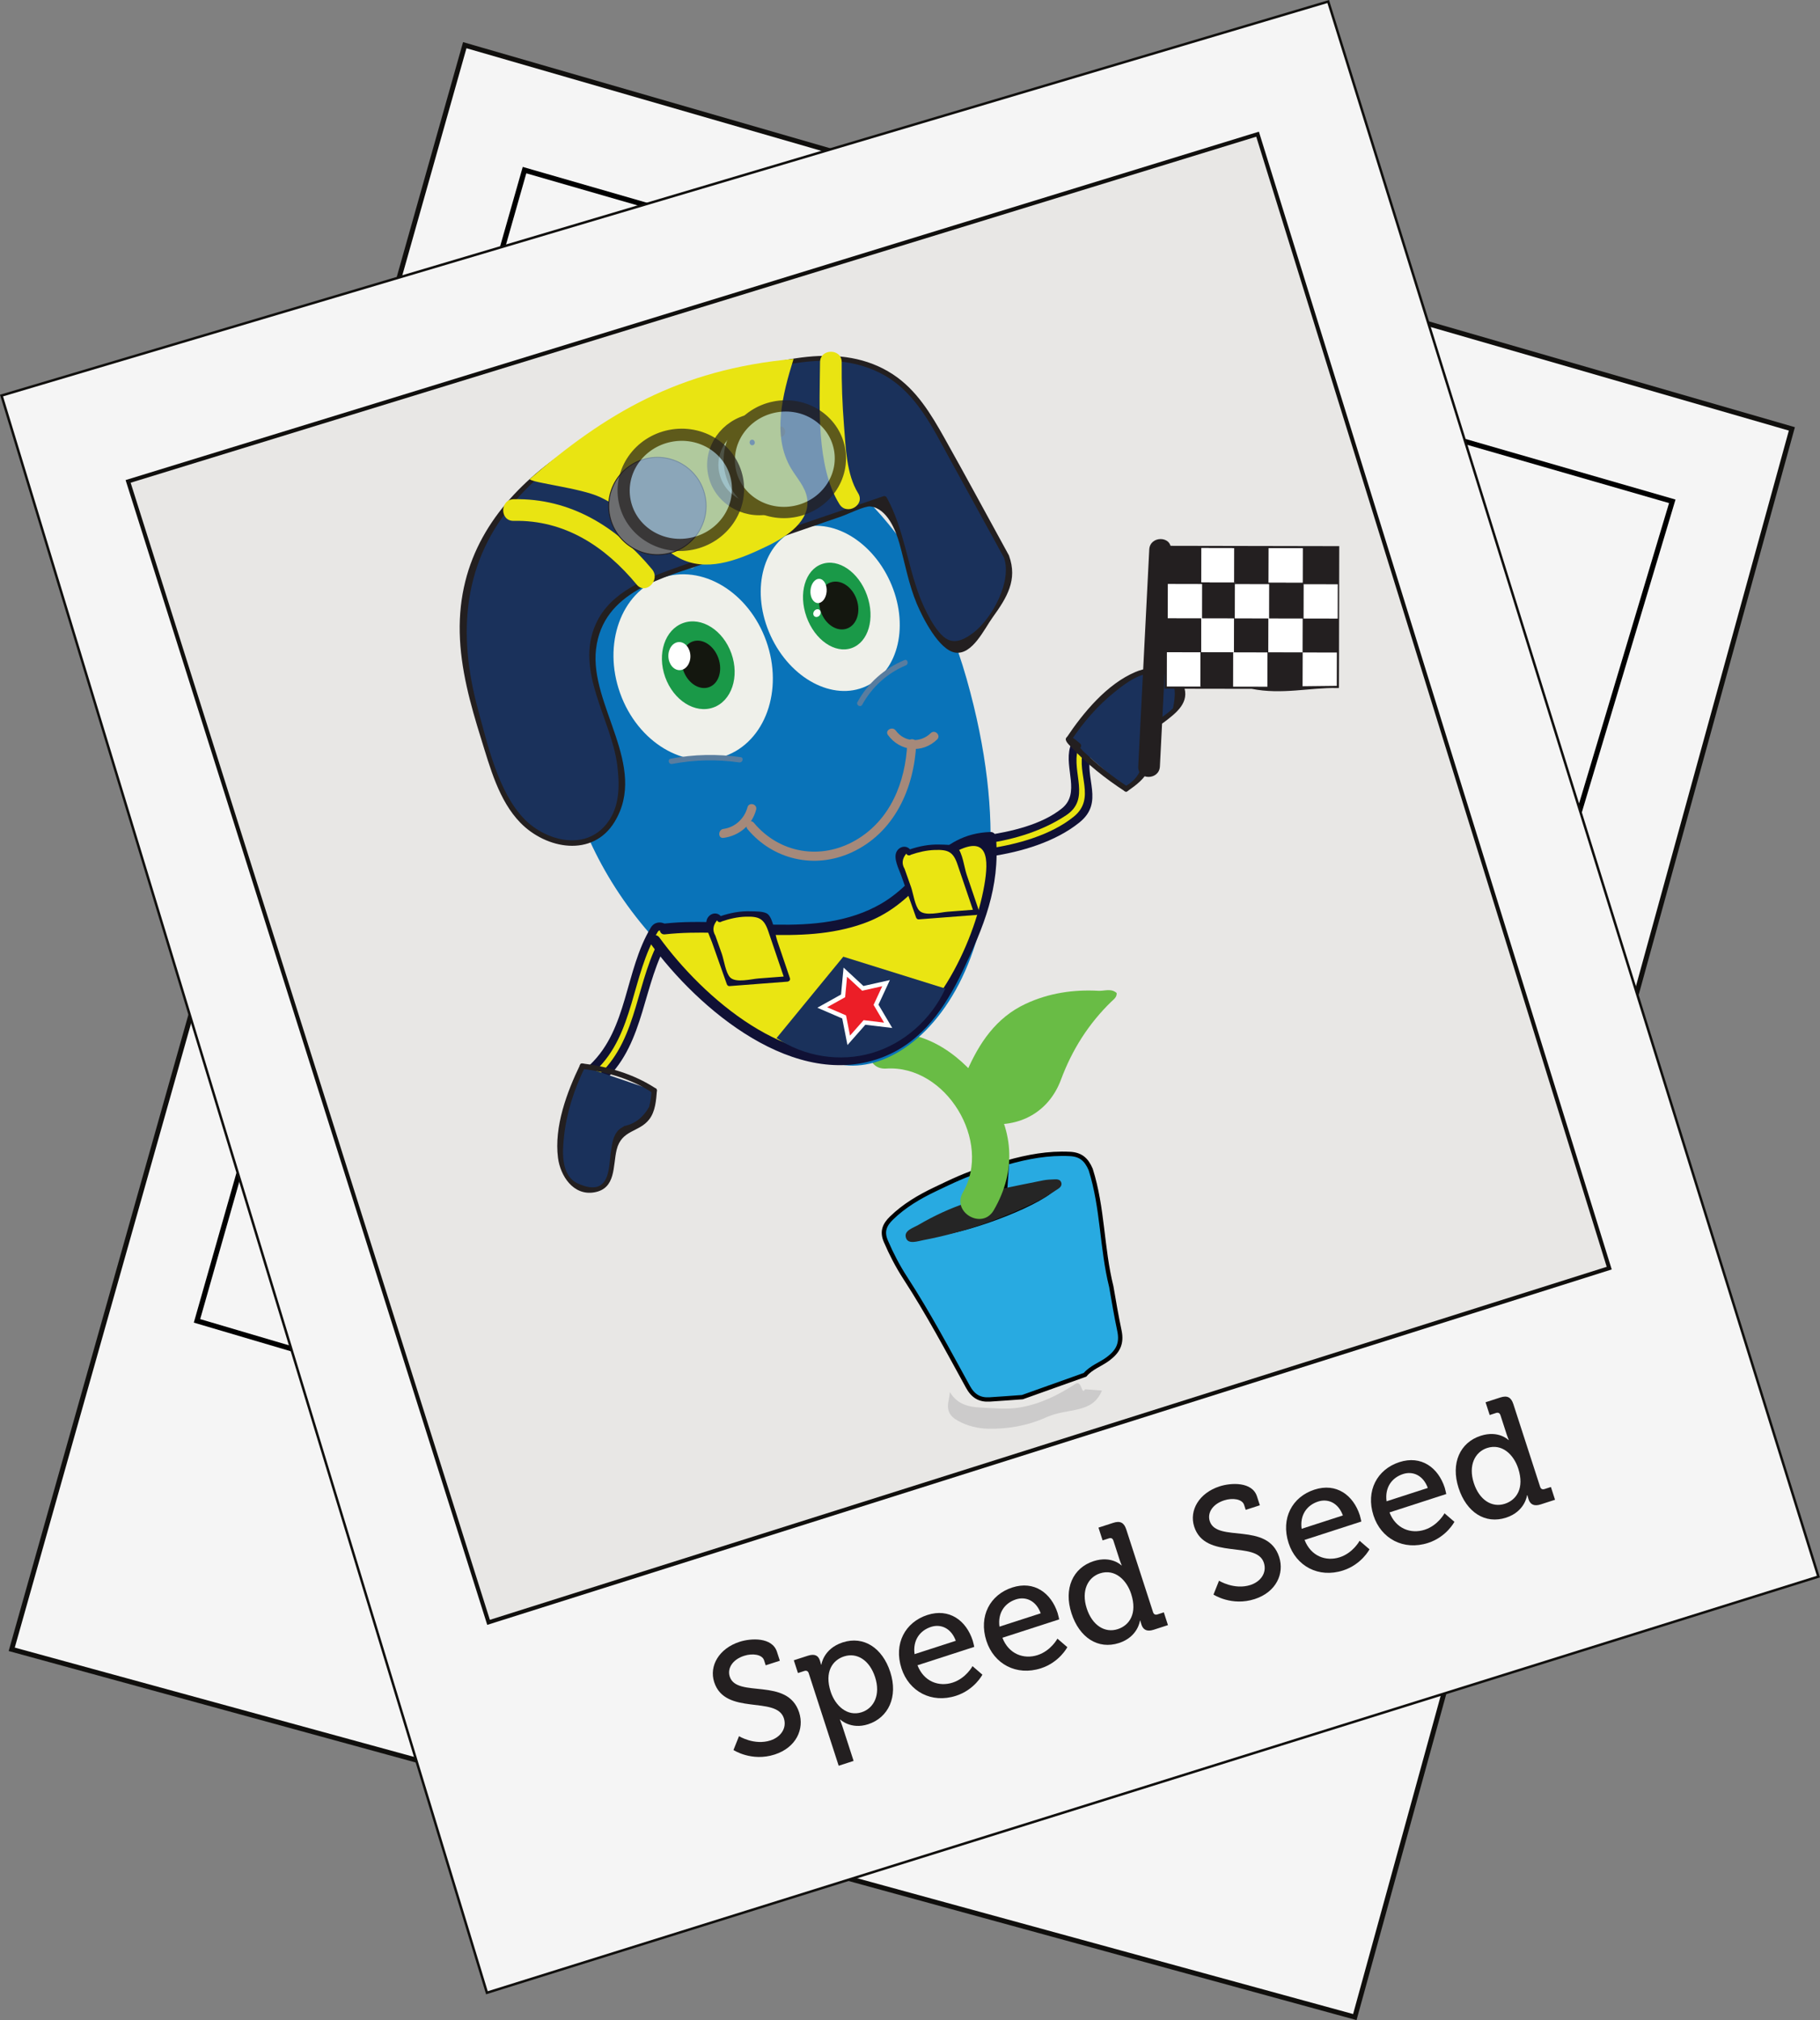 <?xml version="1.0" encoding="UTF-8" standalone="no"?>
<svg
   xmlns:dc="http://purl.org/dc/elements/1.1/"
   xmlns:cc="http://creativecommons.org/ns#"
   xmlns:rdf="http://www.w3.org/1999/02/22-rdf-syntax-ns#"
   xmlns:svg="http://www.w3.org/2000/svg"
   xmlns="http://www.w3.org/2000/svg"
   viewBox="0 0 281.25 312.205"
   height="312.205"
   width="281.25"
   xml:space="preserve"
   version="1.1"
   id="svg2"><rect x="0" y="0" width="281.25" height="312.205" fill="#808080" stroke="none"/><defs
     id="defs6"><clipPath
       id="clipPath20"
       clipPathUnits="userSpaceOnUse"><path
         id="path22"
         d="m 0,0 225,0 0,249.764 -225,0 L 0,0 Z" /></clipPath><clipPath
       id="clipPath40"
       clipPathUnits="userSpaceOnUse"><path
         id="path42"
         d="m 0,0 225,0 0,249.764 -225,0 L 0,0 Z" /></clipPath><clipPath
       id="clipPath64"
       clipPathUnits="userSpaceOnUse"><path
         id="path66"
         d="m 0,249.764 225,0 L 225,0 0,0 0,249.764 Z" /></clipPath><clipPath
       id="clipPath224"
       clipPathUnits="userSpaceOnUse"><path
         id="path226"
         d="m 87.421,200.276 17.172,0 0,-14.577 -17.172,0 0,14.577 z" /></clipPath><clipPath
       id="clipPath260"
       clipPathUnits="userSpaceOnUse"><path
         id="path262"
         d="m 76.346,196.764 15.646,0 0,-15.126 -15.646,0 0,15.126 z" /></clipPath></defs><g
     transform="matrix(1.25,0,0,-1.25,0,312.205)"
     id="g10"><g
       transform="translate(1.449,45.846)"
       id="g12"><path
         id="path14"
         style="fill:#f5f5f5;fill-opacity:1;fill-rule:nonzero;stroke:none"
         d="M 0,0 166.043,-45.469 220.074,150.89 56.008,198.332 0,0 Z" /></g><g
       id="g16"><g
         clip-path="url(#clipPath20)"
         id="g18"><g
           transform="translate(57.457,244.178)"
           id="g24"><path
             id="path26"
             style="fill:none;stroke:#100f0d;stroke-width:0.61;stroke-linecap:butt;stroke-linejoin:miter;stroke-miterlimit:10;stroke-dasharray:none;stroke-opacity:1"
             d="M 0,0 164.066,-47.441 110.035,-243.801 -56.008,-198.332 0,0 Z" /></g></g></g><g
       transform="translate(64.844,228.732)"
       id="g28"><path
         id="path30"
         style="fill:#f5f5f5;fill-opacity:1;fill-rule:nonzero;stroke:none"
         d="M 0,0 -40.489,-142.278 99.195,-183.539 141.894,-40.949 0,0 Z" /></g><g
       transform="translate(64.844,228.732)"
       id="g32"><path
         id="path34"
         style="fill:none;stroke:#000000;stroke-width:0.639;stroke-linecap:butt;stroke-linejoin:miter;stroke-miterlimit:4;stroke-dasharray:none;stroke-opacity:1"
         d="M 0,0 -40.489,-142.278 99.195,-183.539 141.894,-40.949 0,0 Z" /></g><g
       id="g36"><g
         clip-path="url(#clipPath40)"
         id="g38"><g
           transform="translate(0.379,200.755)"
           id="g44"><path
             id="path46"
             style="fill:none;stroke:#100f0d;stroke-width:0.61;stroke-linecap:butt;stroke-linejoin:miter;stroke-miterlimit:10;stroke-dasharray:none;stroke-opacity:1"
             d="M 0,0 163.723,48.629 224.234,-145.82 59.918,-197.183 0,0 Z" /></g></g></g><g
       transform="translate(0.379,200.756)"
       id="g48"><path
         id="path50"
         style="fill:#f5f5f5;fill-opacity:1;fill-rule:nonzero;stroke:none"
         d="M 0,0 59.918,-197.184 224.234,-145.821 163.723,48.629 0,0 Z" /></g><g
       transform="translate(15.84,190.244)"
       id="g52"><path
         id="path54"
         style="fill:#e8e7e5;fill-opacity:1;fill-rule:nonzero;stroke:none"
         d="M 0,0 139.629,42.929 183.102,-97.27 44.558,-141.066 0,0 Z" /></g><g
       transform="translate(15.84,190.244)"
       id="g56"><path
         id="path58"
         style="fill:none;stroke:#100f0d;stroke-width:0.497;stroke-linecap:butt;stroke-linejoin:miter;stroke-miterlimit:10;stroke-dasharray:none;stroke-opacity:1"
         d="M 0,0 139.629,42.929 183.102,-97.27 44.558,-141.066 0,0 Z" /></g><g
       id="g60"><g
         clip-path="url(#clipPath64)"
         id="g62"><g
           transform="translate(117.438,77.651)"
           id="g68"><path
             id="path70"
             style="fill:#cccbcb;fill-opacity:1;fill-rule:nonzero;stroke:none"
             d="m 0,0 c 0.865,-1.472 2.223,-1.837 3.721,-1.909 1.646,-0.081 3.303,-0.269 4.927,0.006 2.502,0.424 4.733,1.518 6.85,2.907 0.84,0.55 0.739,-1.47 1.204,-0.658 0.249,0.435 -1.146,-1.965 0,0 C 16.707,0.354 18.789,0.198 18.786,0.19 17.607,-2.747 14.599,-1.903 11.894,-3.126 9.629,-4.148 7.231,-4.577 4.746,-4.531 3.449,-4.507 2.179,-4.203 0.999,-3.557 -0.118,-2.945 -0.435,-2.184 -0.142,-0.912 -0.073,-0.614 -0.046,-0.305 0,0" /></g><g
           transform="translate(138.391,85.227)"
           id="g72"><path
             id="path74"
             style="fill:#28aae1;fill-opacity:1;fill-rule:nonzero;stroke:none"
             d="m 0,0 c -0.38,1.811 -0.696,3.634 -1.006,5.459 -1.201,4.833 -1.032,9.68 -2.545,14.478 -0.538,1.277 -1.272,1.862 -2.574,1.927 -2.662,0.135 -5.237,-0.343 -7.781,-1.066 -0.081,-1.216 -0.163,-2.432 -0.245,-3.648 1.011,-1.214 2.152,-0.259 3.225,-0.16 0.717,0.068 1.405,0.512 2.303,0.211 -3.081,-2.334 -12.45,-5.57 -14.892,-5.143 2.118,1.614 4.762,2.049 6.791,3.611 0.205,1.441 0.367,2.883 -0.017,4.321 -2.131,-0.59 -4.109,-1.569 -6.087,-2.513 -1.935,-0.925 -3.793,-2.019 -5.351,-3.539 -0.831,-0.81 -1.226,-1.64 -0.698,-2.866 0.688,-1.593 1.449,-3.073 2.413,-4.558 2.811,-4.33 5.245,-8.908 7.734,-13.439 0.636,-1.161 1.455,-1.64 2.691,-1.564 1.349,0.082 2.694,0.188 4.042,0.285 l 7.745,2.764 c 0.768,0.911 1.915,1.277 2.841,1.967 C -0.212,-2.579 0.338,-1.608 0,0" /></g><g
           transform="translate(138.391,85.227)"
           id="g76"><path
             id="path78"
             style="fill:none;stroke:#000000;stroke-width:0.536;stroke-linecap:butt;stroke-linejoin:miter;stroke-miterlimit:10;stroke-dasharray:none;stroke-opacity:1"
             d="m 0,0 c -0.38,1.811 -0.696,3.634 -1.006,5.459 -1.201,4.833 -1.032,9.68 -2.545,14.478 -0.538,1.277 -1.272,1.862 -2.574,1.927 -2.662,0.135 -5.237,-0.343 -7.781,-1.066 -0.081,-1.216 -0.163,-2.432 -0.245,-3.648 1.011,-1.214 2.152,-0.259 3.225,-0.16 0.717,0.068 1.405,0.512 2.303,0.211 -3.081,-2.334 -12.45,-5.57 -14.892,-5.143 2.118,1.614 4.762,2.049 6.791,3.611 0.205,1.441 0.367,2.883 -0.017,4.321 -2.131,-0.59 -4.109,-1.569 -6.087,-2.513 -1.935,-0.925 -3.793,-2.019 -5.351,-3.539 -0.831,-0.81 -1.226,-1.64 -0.698,-2.866 0.688,-1.593 1.449,-3.073 2.413,-4.558 2.811,-4.33 5.245,-8.908 7.734,-13.439 0.636,-1.161 1.455,-1.64 2.691,-1.564 1.349,0.082 2.694,0.188 4.042,0.285 l 7.745,2.764 c 0.768,0.911 1.915,1.277 2.841,1.967 C -0.212,-2.579 0.338,-1.608 0,0 Z" /></g><g
           transform="translate(123.517,102.714)"
           id="g80"><path
             id="path82"
             style="fill:#252525;fill-opacity:1;fill-rule:nonzero;stroke:none"
             d="M 0,0 C 1.815,0.373 3.629,0.758 5.448,1.112 5.924,1.205 6.418,1.221 6.905,1.239 7.196,1.249 7.521,1.216 7.66,0.904 7.838,0.504 7.552,0.228 7.275,0.048 6.457,-0.483 5.641,-1.031 4.77,-1.462 0.276,-3.681 -4.416,-5.336 -9.345,-6.273 c -0.729,-0.139 -1.859,-0.551 -2.153,0.227 -0.355,0.942 0.848,1.259 1.516,1.649 1.902,1.11 3.893,2.046 5.991,2.738 0.459,0.151 0.914,0.376 1.419,0.178 0.015,-0.44 -0.408,-1.203 0.276,-1.211 0.834,-0.01 1.769,0.319 2.139,1.243 C 0.017,-1.015 -0.045,-0.486 0,0" /></g><g
           transform="translate(138.048,126.99)"
           id="g84"><path
             id="path86"
             style="fill:#69bc45;fill-opacity:1;fill-rule:nonzero;stroke:none"
             d="m 0,0 c 0.044,-0.522 -0.36,-0.778 -0.666,-1.075 -2.813,-2.734 -4.846,-5.948 -6.215,-9.631 -1.487,-4 -5.117,-6.028 -9.451,-5.427 -0.453,0.063 -0.874,0.053 -1.271,-0.19 l -0.187,0.375 c -0.184,0.503 -0.274,1.07 -0.567,1.498 -1.06,1.556 -0.842,3.199 -0.178,4.726 1.536,3.535 3.61,6.666 7.277,8.382 2.862,1.339 5.906,1.786 9.018,1.615 C -1.517,0.234 -0.673,0.61 0,0" /></g><g
           transform="translate(109.556,117.647)"
           id="g88"><path
             id="path90"
             style="fill:#69bc45;fill-opacity:1;fill-rule:nonzero;stroke:none"
             d="m 0,0 c 7.436,0.477 13.119,-9.068 9.486,-15.304 -1.43,-2.455 2.376,-4.675 3.804,-2.223 2.909,4.993 2.455,10.135 -0.844,14.822 C 9.552,1.406 5.241,4.741 0,4.405 -2.815,4.226 -2.835,-0.182 0,0" /></g><g
           transform="translate(72.413,188.796)"
           id="g92"><path
             id="path94"
             style="fill:#0973b9;fill-opacity:1;fill-rule:nonzero;stroke:none"
             d="m 0,0 c 0,0 -19.825,-47.333 29.647,-70.074 9.601,-4.412 27.471,11.719 17.441,47.104 C 41.969,-4.91 30.906,4.757 20.231,8.325 3.923,13.774 0,0 0,0" /></g><g
           transform="translate(94.725,170.511)"
           id="g96"><path
             id="path98"
             style="fill:#eff0ea;fill-opacity:1;fill-rule:nonzero;stroke:none"
             d="m 0,0 c 2.169,-6.079 -0.116,-12.451 -5.104,-14.231 -4.988,-1.78 -10.791,1.705 -12.96,7.785 -2.17,6.079 0.115,12.45 5.104,14.231 C -7.972,9.565 -2.17,6.08 0,0" /></g><g
           transform="translate(110.011,177.925)"
           id="g100"><path
             id="path102"
             style="fill:#eff0ea;fill-opacity:1;fill-rule:nonzero;stroke:none"
             d="m 0,0 c 2.44,-5.32 1.119,-11.147 -2.952,-13.014 -4.071,-1.867 -9.349,0.932 -11.79,6.252 -2.44,5.321 -1.118,11.147 2.952,13.014 C -7.719,8.12 -2.44,5.32 0,0" /></g><g
           transform="translate(90.418,168.974)"
           id="g104"><path
             id="path106"
             style="fill:#1a9948;fill-opacity:1;fill-rule:nonzero;stroke:none"
             d="m 0,0 c 1.029,-2.884 0.031,-5.875 -2.229,-6.682 -2.26,-0.807 -4.927,0.877 -5.956,3.761 -1.029,2.884 -0.031,5.876 2.229,6.682 C -3.695,4.568 -1.029,2.884 0,0" /></g><g
           transform="translate(107.185,176.166)"
           id="g108"><path
             id="path110"
             style="fill:#1a9948;fill-opacity:1;fill-rule:nonzero;stroke:none"
             d="m 0,0 c 1.023,-2.866 0.178,-5.787 -1.888,-6.524 -2.065,-0.737 -4.569,0.988 -5.591,3.855 -1.023,2.866 -0.178,5.787 1.887,6.524 C -3.526,4.592 -1.023,2.866 0,0" /></g><g
           transform="translate(84.479,166.855)"
           id="g112"><path
             id="path114"
             style="fill:#14170f;fill-opacity:1;fill-rule:nonzero;stroke:none"
             d="M 0,0 C -0.557,1.561 -0.04,3.173 1.156,3.599 2.352,4.026 3.773,3.106 4.33,1.545 4.887,-0.016 4.37,-1.627 3.174,-2.054 1.978,-2.481 0.557,-1.562 0,0" /></g><g
           transform="translate(101.484,174.112)"
           id="g116"><path
             id="path118"
             style="fill:#14170f;fill-opacity:1;fill-rule:nonzero;stroke:none"
             d="M 0,0 C -0.562,1.575 -0.031,3.204 1.186,3.638 2.403,4.072 3.846,3.148 4.408,1.573 4.969,-0.002 4.438,-1.63 3.221,-2.065 2.004,-2.5 0.562,-1.575 0,0" /></g><g
           transform="translate(82.629,168.599)"
           id="g120"><path
             id="path122"
             style="fill:#ffffff;fill-opacity:1;fill-rule:nonzero;stroke:none"
             d="M 0,0 C -0.031,0.959 0.552,1.756 1.304,1.781 2.056,1.805 2.69,1.048 2.722,0.089 2.753,-0.87 2.169,-1.667 1.418,-1.691 0.667,-1.716 0.032,-0.958 0,0" /></g><g
           transform="translate(102.194,176.619)"
           id="g124"><path
             id="path126"
             style="fill:#ffffff;fill-opacity:1;fill-rule:nonzero;stroke:none"
             d="m 0,0 c -0.065,-0.827 -0.566,-1.461 -1.118,-1.418 -0.551,0.044 -0.945,0.75 -0.88,1.576 0.065,0.827 0.566,1.462 1.118,1.418 C -0.329,1.532 0.065,0.827 0,0" /></g><g
           transform="translate(101.343,173.699)"
           id="g128"><path
             id="path130"
             style="fill:#ffffff;fill-opacity:1;fill-rule:nonzero;stroke:none"
             d="M 0,0 C -0.17,-0.223 -0.461,-0.286 -0.649,-0.142 -0.838,0.002 -0.853,0.3 -0.683,0.522 -0.512,0.745 -0.222,0.808 -0.033,0.664 0.155,0.52 0.17,0.222 0,0" /></g><g
           transform="translate(76.483,179.489)"
           id="g132"><path
             id="path134"
             style="fill:#0973b9;fill-opacity:1;fill-rule:nonzero;stroke:none"
             d="M 0,0 C 0.723,1.303 1.013,2.91 1.99,4.049 3.846,6.216 6.021,4.288 7.331,2.62 7.599,2.278 8.073,2.759 7.808,3.097 6.652,4.57 4.952,6.387 2.864,5.57 0.762,4.749 0.38,2.077 -0.583,0.341 -0.794,-0.039 -0.211,-0.38 0,0" /></g><g
           transform="translate(74.999,178.426)"
           id="g136"><path
             id="path138"
             style="fill:#4c3215;fill-opacity:1;fill-rule:nonzero;stroke:none"
             d="M 0,0 C 0.379,1.255 0.539,2.561 0.919,3.816 1.3,5.071 1.946,6.319 3.044,7.072 4.421,8.017 6.277,8 7.816,7.438 9.355,6.875 10.649,5.838 11.913,4.818 9.813,5.515 7.437,5.176 5.375,4.272 3.314,3.369 1.525,1.942 -0.134,0.426" /></g><g
           transform="translate(77.918,176.606)"
           id="g140"><path
             id="path142"
             style="fill:#4a85a4;fill-opacity:1;fill-rule:nonzero;stroke:none"
             d="M 0,0 C 1.417,2.911 4.527,4.069 7.527,2.833 7.928,2.668 8.103,3.321 7.707,3.484 4.462,4.821 0.953,3.496 -0.583,0.341 -0.772,-0.048 -0.19,-0.391 0,0" /></g><g
           transform="translate(94.631,182.302)"
           id="g144"><path
             id="path146"
             style="fill:#4a85a4;fill-opacity:1;fill-rule:nonzero;stroke:none"
             d="M 0,0 C 1.932,2.488 4.679,4.697 8.012,3.535 8.423,3.392 8.599,4.043 8.191,4.186 4.658,5.418 1.606,3.16 -0.477,0.477 -0.74,0.138 -0.266,-0.343 0,0" /></g><g
           transform="translate(83.089,155.31)"
           id="g148"><path
             id="path150"
             style="fill:#597d9f;fill-opacity:1;fill-rule:nonzero;stroke:none"
             d="M 0,0 C 2.762,0.521 5.518,0.586 8.299,0.188 8.724,0.127 8.907,0.777 8.479,0.839 5.574,1.255 2.703,1.195 -0.179,0.651 -0.605,0.57 -0.425,-0.08 0,0" /></g><g
           transform="translate(106.59,162.629)"
           id="g152"><path
             id="path154"
             style="fill:#597d9f;fill-opacity:1;fill-rule:nonzero;stroke:none"
             d="M 0,0 C 1.216,2.198 3.079,3.896 5.399,4.87 5.793,5.035 5.621,5.689 5.219,5.521 2.732,4.478 0.725,2.704 -0.583,0.341 -0.793,-0.04 -0.211,-0.38 0,0" /></g><g
           transform="translate(112.163,157.833)"
           id="g156"><path
             id="path158"
             style="fill:#a5897a;fill-opacity:1;fill-rule:nonzero;stroke:none"
             d="m 0,0 c -0.227,-4.766 -2.075,-9.46 -6.386,-11.957 -4.3,-2.489 -9.416,-1.627 -12.581,2.162 -0.459,0.549 -1.241,-0.241 -0.785,-0.786 3.179,-3.806 8.303,-4.964 12.836,-2.898 C -1.601,-11.056 0.847,-5.566 1.111,0 1.146,0.715 0.034,0.713 0,0" /></g><g
           transform="translate(92.407,149.951)"
           id="g160"><path
             id="path162"
             style="fill:#a5897a;fill-opacity:1;fill-rule:nonzero;stroke:none"
             d="m 0,0 c -0.366,-1.38 -1.526,-2.481 -2.963,-2.672 -0.698,-0.093 -0.707,-1.205 0,-1.111 1.933,0.257 3.529,1.582 4.035,3.488 C 1.255,0.396 0.184,0.691 0,0" /></g><g
           transform="translate(109.776,158.884)"
           id="g164"><path
             id="path166"
             style="fill:#a5897a;fill-opacity:1;fill-rule:nonzero;stroke:none"
             d="M 0,0 C 1.495,-2.036 4.241,-2.328 6.076,-0.548 6.59,-0.049 5.804,0.736 5.291,0.238 4.008,-1.006 2.035,-0.903 0.959,0.561 0.541,1.131 -0.424,0.578 0,0" /></g><g
           transform="translate(95.988,187.577)"
           id="g168"><path
             id="path170"
             style="fill:#322112;fill-opacity:1;fill-rule:nonzero;stroke:none"
             d="M 0,0 C 0.111,1.799 0.487,3.63 1.471,5.141 1.855,5.732 2.34,6.275 2.955,6.62 4.39,7.423 6.208,6.996 7.679,6.259 9.149,5.522 10.495,4.493 12.083,4.06 9.825,4.015 7.539,3.965 5.362,3.362 3.186,2.76 1.095,1.535 -0.088,-0.389" /></g><g
           transform="translate(72.161,119.016)"
           id="g172"><path
             id="path174"
             style="fill:#ffffff;fill-opacity:1;fill-rule:nonzero;stroke:none"
             d="M 0,0 C 1.557,-0.234 3.115,-0.47 4.672,-0.704" /></g><g
           transform="translate(130.893,156.328)"
           id="g176"><path
             id="path178"
             style="fill:#ffffff;fill-opacity:1;fill-rule:nonzero;stroke:none"
             d="M 0,0 C 2.139,-1.254 4.278,-2.508 6.417,-3.762" /></g><g
           transform="translate(80.456,135.072)"
           id="g180"><path
             id="path182"
             style="fill:#101135;fill-opacity:1;fill-rule:nonzero;stroke:none"
             d="m 0,0 c -3.213,-5.327 -2.839,-12.499 -7.5,-16.936 -1.25,-1.19 0.645,-3.082 1.894,-1.894 4.962,4.727 4.54,11.877 7.918,17.478 C 3.204,0.128 0.89,1.476 0,0" /></g><g
           transform="translate(81.323,134.565)"
           id="g184"><path
             id="path186"
             style="fill:#e9e412;fill-opacity:1;fill-rule:nonzero;stroke:none"
             d="m 0,0 c -3.278,-5.435 -2.872,-12.583 -7.657,-17.139 -0.313,-0.298 0.161,-0.771 0.473,-0.474 4.852,4.62 4.445,11.776 7.762,17.275 C 0.801,0.032 0.222,0.369 0,0" /></g><g
           transform="translate(132.28,157.357)"
           id="g188"><path
             id="path190"
             style="fill:#101135;fill-opacity:1;fill-rule:nonzero;stroke:none"
             d="m 0,0 c -0.71,-2.592 1.303,-5.66 -0.987,-7.529 -2.493,-2.034 -6.372,-2.904 -9.479,-3.357 -1.698,-0.248 -0.976,-2.828 0.712,-2.582 3.717,0.543 7.945,1.784 10.923,4.189 3.119,2.52 0.557,5.439 1.412,8.567 C 3.037,0.953 0.455,1.663 0,0" /></g><g
           transform="translate(133.248,157.09)"
           id="g192"><path
             id="path194"
             style="fill:#e9e412;fill-opacity:1;fill-rule:nonzero;stroke:none"
             d="m 0,0 c -0.781,-2.856 1.616,-6.101 -1.448,-8.128 -2.889,-1.911 -6.32,-2.963 -9.719,-3.459 -0.424,-0.062 -0.244,-0.707 0.179,-0.645 3.515,0.513 7.65,1.644 10.479,3.93 2.782,2.249 0.363,5.235 1.155,8.124 C 0.76,0.238 0.114,0.416 0,0" /></g><g
           transform="translate(96.463,196.068)"
           id="g196"><path
             id="path198"
             style="fill:#1a315b;fill-opacity:1;fill-rule:nonzero;stroke:none"
             d="M 0,0 C -0.416,-0.031 -0.464,0.614 -0.049,0.646 0.367,0.677 0.415,0.032 0,0 M 27.961,-15.114 C 25.424,-10.492 22.887,-5.87 20.35,-1.249 18.739,1.687 17.048,4.714 14.367,6.72 8.327,11.236 -0.194,9.057 -7.315,6.573 -14.182,4.178 -21.104,1.623 -27.025,-2.6 c -5.92,-4.224 -10.812,-10.371 -11.994,-17.546 -1.057,-6.414 0.895,-12.903 2.894,-19.088 0.987,-3.056 2.05,-6.21 4.236,-8.562 2.186,-2.352 5.825,-3.674 8.695,-2.234 4.243,2.128 4.106,8.26 2.572,12.753 -1.535,4.492 -3.836,9.414 -1.862,13.732 1.724,3.772 6.049,5.475 9.97,6.827 8.458,2.916 16.917,5.832 25.376,8.747 1.48,-2.327 2.157,-5.166 2.812,-7.886 0.811,-3.364 1.784,-6.904 4.299,-9.279 2.516,-2.375 2.164,-2.236 4.285,0.497 2.23,2.871 5.452,6.339 3.703,9.525" /></g><g
           transform="translate(124.714,181.123)"
           id="g200"><path
             id="path202"
             style="fill:#231f20;fill-opacity:1;fill-rule:nonzero;stroke:none"
             d="m 0,0 c -2.652,4.832 -5.264,9.689 -7.961,14.496 -1.669,2.974 -3.459,5.956 -6.373,7.866 -6.397,4.193 -14.7,1.744 -21.32,-0.521 -14.465,-4.949 -32.614,-13.455 -32.225,-31.422 0.097,-4.487 1.312,-8.845 2.639,-13.103 1.104,-3.541 2.187,-7.662 4.864,-10.403 3.191,-3.269 8.926,-4.32 11.628,0.092 4.227,6.901 -3.102,14.436 -2.279,21.38 0.848,7.152 8.249,8.795 13.977,10.769 5.437,1.875 10.875,3.749 16.312,5.623 0.814,0.281 2.949,1.332 3.626,1.25 2.07,-0.251 3.134,-2.949 3.589,-4.567 0.7,-2.497 1.14,-5.06 2.147,-7.463 0.689,-1.644 2.726,-5.745 4.768,-6.044 2.109,-0.309 3.578,2.93 4.618,4.368 1.768,2.447 3.096,4.62 2.023,7.599 -0.144,0.402 -0.792,0.229 -0.645,-0.178 1.058,-2.937 -1.415,-7.452 -3.643,-9.233 -1.075,-0.86 -2.216,-1.43 -3.264,-0.951 -1.523,0.695 -3.019,4.058 -3.494,5.303 -1.558,4.081 -1.954,8.401 -4.087,12.283 -0.067,0.122 -0.242,0.2 -0.378,0.153 -8.456,-2.915 -16.955,-5.731 -25.376,-8.747 -3.876,-1.389 -8.384,-3.015 -10.203,-7.061 -2.62,-5.826 1.934,-11.771 2.653,-17.459 0.28,-2.217 0.334,-4.711 -0.922,-6.687 -2.644,-4.165 -7.914,-2.702 -10.577,0.043 -3.199,3.297 -4.529,9.179 -5.715,13.535 -2.568,9.435 -1.911,18.395 4.752,25.967 5.833,6.628 14.097,10.231 22.22,13.185 7.038,2.56 16.224,6.226 23.354,2.119 3.937,-2.268 5.955,-6.581 8.054,-10.397 2.222,-4.043 4.44,-8.088 6.66,-12.133 C -0.371,-0.715 0.207,-0.378 0,0" /></g><g
           transform="translate(96.463,196.403)"
           id="g204"><path
             id="path206"
             style="fill:#231f20;fill-opacity:1;fill-rule:nonzero;stroke:none"
             d="M 0,0 C 0.016,-0.001 -0.078,-0.01 -0.089,-0.012 -0.51,-0.101 -0.332,-0.747 0.089,-0.658 0.874,-0.492 0.72,0.729 -0.094,0.639 -0.92,0.548 -0.789,-0.625 0,-0.669 0.43,-0.694 0.429,-0.024 0,0" /></g><g
           transform="translate(93.064,194.723)"
           id="g208"><path
             id="path210"
             style="fill:#e9e412;fill-opacity:1;fill-rule:nonzero;stroke:none"
             d="M 0,0 C -0.419,-0.089 -0.561,0.581 -0.143,0.67 0.276,0.759 0.418,0.089 0,0 M 5.041,10.664 C -9.186,9.364 -18.306,3.836 -27.58,-4.199 c 0.334,-0.474 6.26,-1.082 8.711,-2.227 2.451,-1.146 4.469,-3.071 6.456,-4.944 1.191,-1.122 2.424,-2.262 3.924,-2.872 3.364,-1.369 7.079,0.222 10.323,1.79 2.453,1.184 5.325,3.137 4.881,5.903 -0.223,1.393 -1.269,2.475 -1.986,3.684 -2.376,4.003 -1.065,9.103 0.312,13.529" /></g><g
           transform="translate(63.503,185.365)"
           id="g212"><path
             id="path214"
             style="fill:#e9e412;fill-opacity:1;fill-rule:nonzero;stroke:none"
             d="m 0,0 c 6.31,0.135 11.307,-3.161 15.216,-7.886 1.099,-1.328 2.984,0.575 1.893,1.894 C 12.755,-0.73 6.983,2.827 0,2.678 -1.721,2.641 -1.727,-0.037 0,0" /></g><g
           transform="translate(101.378,204.98)"
           id="g216"><path
             id="path218"
             style="fill:#e9e412;fill-opacity:1;fill-rule:nonzero;stroke:none"
             d="m 0,0 c -0.043,-5.292 -0.508,-12.873 2.396,-17.545 0.909,-1.46 3.226,-0.118 2.312,1.352 -1.451,2.335 -1.532,5.702 -1.745,8.357 C 2.755,-5.231 2.656,-2.613 2.677,0 2.691,1.724 0.014,1.725 0,0" /></g><g
           id="g220"><g
             id="g222" /><g
             id="g228"><g
               style="opacity:0.7"
               id="g230"
               clip-path="url(#clipPath224)"><g
                 id="g232"
                 transform="translate(99.74,193.53)"><path
                   id="path234"
                   style="fill:#98bdd8;fill-opacity:1;fill-rule:nonzero;stroke:none"
                   d="m 0,0 c 0.607,-3.042 -1.479,-6.021 -4.66,-6.656 -3.18,-0.635 -6.251,1.316 -6.858,4.357 -0.607,3.041 1.48,6.021 4.661,6.656 C -3.677,4.992 -0.607,3.041 0,0" /></g><g
                 id="g236"
                 transform="translate(99.74,193.53)"><path
                   id="path238"
                   style="fill:none;stroke:#231f20;stroke-width:1.394;stroke-linecap:butt;stroke-linejoin:miter;stroke-miterlimit:10;stroke-dasharray:none;stroke-opacity:1"
                   d="m 0,0 c 0.607,-3.042 -1.479,-6.021 -4.66,-6.656 -3.18,-0.635 -6.251,1.316 -6.858,4.357 -0.607,3.041 1.48,6.021 4.661,6.656 C -3.677,4.992 -0.607,3.041 0,0 Z" /></g><g
                 id="g240"
                 transform="translate(103.772,194.334)"><path
                   id="path242"
                   style="fill:#98bdd8;fill-opacity:1;fill-rule:nonzero;stroke:none"
                   d="m 0,0 c 0.711,-3.563 -1.733,-7.054 -5.459,-7.797 -3.727,-0.744 -7.324,1.542 -8.035,5.104 -0.711,3.563 1.734,7.054 5.46,7.798 C -4.308,5.849 -0.711,3.563 0,0" /></g><g
                 id="g244"
                 transform="translate(103.772,194.334)"><path
                   id="path246"
                   style="fill:none;stroke:#231f20;stroke-width:1.394;stroke-linecap:butt;stroke-linejoin:miter;stroke-miterlimit:10;stroke-dasharray:none;stroke-opacity:1"
                   d="m 0,0 c 0.711,-3.563 -1.733,-7.054 -5.459,-7.797 -3.727,-0.744 -7.324,1.542 -8.035,5.104 -0.711,3.563 1.734,7.054 5.46,7.798 C -4.308,5.849 -0.711,3.563 0,0 Z" /></g></g></g></g><g
           transform="translate(87.175,188.373)"
           id="g248"><path
             id="path250"
             style="fill:#6d6e70;fill-opacity:1;fill-rule:nonzero;stroke:none"
             d="m 0,0 c 0.648,-3.26 -1.469,-6.428 -4.729,-7.076 -3.259,-0.648 -6.427,1.47 -7.076,4.729 -0.648,3.26 1.47,6.428 4.729,7.076 C -3.816,5.377 -0.648,3.26 0,0" /></g><g
           transform="translate(87.175,188.373)"
           id="g252"><path
             id="path254"
             style="fill:none;stroke:#231f20;stroke-width:0.109;stroke-linecap:butt;stroke-linejoin:miter;stroke-miterlimit:10;stroke-dasharray:none;stroke-opacity:1"
             d="m 0,0 c 0.648,-3.26 -1.469,-6.428 -4.729,-7.076 -3.259,-0.648 -6.427,1.47 -7.076,4.729 -0.648,3.26 1.47,6.428 4.729,7.076 C -3.816,5.377 -0.648,3.26 0,0 Z" /></g><g
           id="g256"><g
             id="g258" /><g
             id="g264"><g
               style="opacity:0.7"
               id="g266"
               clip-path="url(#clipPath260)"><g
                 id="g268"
                 transform="translate(91.113,190.587)"><path
                   id="path270"
                   style="fill:#98bdd8;fill-opacity:1;fill-rule:nonzero;stroke:none"
                   d="m 0,0 c 0.735,-3.683 -1.778,-7.289 -5.614,-8.054 -3.835,-0.765 -7.539,1.599 -8.275,5.282 -0.735,3.683 1.779,7.289 5.614,8.054 C -4.44,6.047 -0.735,3.683 0,0" /></g><g
                 id="g272"
                 transform="translate(91.113,190.587)"><path
                   id="path274"
                   style="fill:none;stroke:#231f20;stroke-width:1.502;stroke-linecap:butt;stroke-linejoin:miter;stroke-miterlimit:10;stroke-dasharray:none;stroke-opacity:1"
                   d="m 0,0 c 0.735,-3.683 -1.778,-7.289 -5.614,-8.054 -3.835,-0.765 -7.539,1.599 -8.275,5.282 -0.735,3.683 1.779,7.289 5.614,8.054 C -4.44,6.047 -0.735,3.683 0,0 Z" /></g></g></g></g><g
           transform="translate(82.207,134.912)"
           id="g276"><path
             id="path278"
             style="fill:#eae512;fill-opacity:1;fill-rule:nonzero;stroke:none"
             d="m 0,0 c 5.038,0.727 10.159,-0.028 15.25,-0.027 5.089,0.002 10.508,0.917 14.269,4.347 1.492,1.36 2.647,3.052 4.099,4.455 1.451,1.403 4.625,2.702 6.637,2.54 0.798,-7.023 -1.451,-10.601 -4.411,-16.986 -2.771,-5.981 -7,-9.832 -12.71,-10.41 -3.404,-0.344 -6.803,0.747 -9.88,2.244 -5.795,2.82 -10.847,7.148 -14.523,12.441" /></g><g
           transform="translate(82.207,134.243)"
           id="g280"><path
             id="path282"
             style="fill:#101135;fill-opacity:1;fill-rule:nonzero;stroke:none"
             d="m 0,0 c 8.085,0.886 16.672,-1.455 24.515,1.333 3.148,1.118 5.31,2.967 7.542,5.395 1.212,1.317 2.171,2.577 3.818,3.457 4.132,2.208 4.164,-0.919 3.604,-4.128 -1.276,-7.316 -6.42,-18.062 -13.992,-20.328 -10.015,-2.996 -20.782,6.46 -26.178,13.882 -0.502,0.69 -1.664,0.023 -1.156,-0.675 5.957,-8.193 18.014,-18.467 28.956,-14.05 4.748,1.916 7.544,6.101 9.676,10.545 2.625,5.474 4.643,10.373 4.139,16.553 -0.028,0.352 -0.283,0.682 -0.669,0.67 C 33.636,12.444 31.875,6.78 26.742,3.798 18.818,-0.803 8.614,2.283 0,1.339 -0.847,1.246 -0.856,-0.094 0,0" /></g><g
           transform="translate(89.106,136.15)"
           id="g284"><path
             id="path286"
             style="fill:#eae512;fill-opacity:1;fill-rule:nonzero;stroke:none"
             d="m 0,0 c 1.771,0.676 3.75,0.797 5.591,0.344 0.88,-2.589 1.76,-5.177 2.639,-7.766 -2.387,-0.183 -4.774,-0.367 -7.162,-0.55 -0.763,2.157 -1.526,4.314 -2.289,6.471 -0.178,0.501 -0.349,1.081 -0.08,1.54 0.27,0.458 1.173,0.411 1.17,-0.121" /></g><g
           transform="translate(89.195,135.827)"
           id="g288"><path
             id="path290"
             style="fill:#101135;fill-opacity:1;fill-rule:nonzero;stroke:none"
             d="M 0,0 C 0.971,0.333 1.964,0.568 2.997,0.598 4.621,0.645 5.249,0.375 5.78,-1.187 l 2.039,-6.001 c 0.108,0.141 0.215,0.282 0.323,0.423 C 6.948,-6.856 5.754,-6.948 4.561,-7.04 3.682,-7.107 1.776,-7.622 1.073,-6.913 c -0.557,0.561 -0.764,2.16 -1.03,2.912 l -0.573,1.617 c -0.076,0.216 -0.152,0.432 -0.229,0.648 -0.376,0.63 -0.304,1.259 0.217,1.888 0.146,-0.402 0.793,-0.229 0.645,0.178 -0.31,0.849 -1.349,0.88 -1.815,0.12 -0.509,-0.828 0.275,-2.27 0.537,-3.012 0.611,-1.725 1.221,-3.451 1.832,-5.176 0.046,-0.131 0.17,-0.258 0.322,-0.246 2.388,0.183 4.775,0.367 7.163,0.55 0.203,0.016 0.398,0.203 0.322,0.424 C 7.945,-5.481 7.425,-3.951 6.905,-2.421 6.634,-1.625 6.391,0.341 5.739,0.903 5.293,1.289 4.224,1.242 3.628,1.264 2.312,1.313 1.062,1.07 -0.178,0.646 -0.583,0.507 -0.409,-0.14 0,0" /></g><g
           transform="translate(112.501,144.402)"
           id="g292"><path
             id="path294"
             style="fill:#eae512;fill-opacity:1;fill-rule:nonzero;stroke:none"
             d="m 0,0 c 1.771,0.675 3.75,0.797 5.591,0.344 0.88,-2.589 1.76,-5.178 2.639,-7.766 -2.387,-0.184 -4.775,-0.367 -7.162,-0.55 -0.763,2.157 -1.526,4.314 -2.29,6.471 -0.177,0.501 -0.348,1.081 -0.079,1.539 0.269,0.459 1.172,0.411 1.17,-0.121" /></g><g
           transform="translate(112.59,144.079)"
           id="g296"><path
             id="path298"
             style="fill:#101135;fill-opacity:1;fill-rule:nonzero;stroke:none"
             d="M 0,0 C 0.971,0.333 1.964,0.567 2.996,0.597 4.621,0.645 5.249,0.375 5.779,-1.187 l 2.039,-6.002 c 0.109,0.142 0.216,0.283 0.324,0.424 C 6.947,-6.857 5.754,-6.948 4.561,-7.04 3.682,-7.107 1.776,-7.622 1.073,-6.914 c -0.557,0.562 -0.764,2.16 -1.03,2.913 -0.191,0.539 -0.382,1.078 -0.573,1.617 -0.076,0.216 -0.153,0.431 -0.229,0.647 -0.376,0.631 -0.304,1.26 0.216,1.888 0.147,-0.401 0.794,-0.228 0.646,0.178 -0.31,0.85 -1.349,0.88 -1.815,0.121 -0.51,-0.828 0.275,-2.27 0.537,-3.012 0.611,-1.725 1.221,-3.451 1.831,-5.176 0.046,-0.131 0.171,-0.258 0.323,-0.246 2.387,0.183 4.775,0.366 7.163,0.549 0.203,0.016 0.397,0.204 0.322,0.424 -0.52,1.53 -1.039,3.06 -1.56,4.589 C 6.634,-1.625 6.391,0.34 5.739,0.903 5.294,1.288 4.224,1.242 3.628,1.264 2.312,1.312 1.062,1.07 -0.179,0.646 -0.584,0.506 -0.409,-0.14 0,0" /></g><g
           transform="translate(96.004,121.419)"
           id="g300"><path
             id="path302"
             style="fill:#1a315b;fill-opacity:1;fill-rule:nonzero;stroke:none"
             d="m 0,0 c 3.45,-2.311 7.858,-3.001 11.792,-1.847 3.933,1.154 7.326,4.133 9.075,7.968 -4.206,1.314 -8.412,2.627 -12.618,3.94" /></g><g
           transform="translate(109.8,122.998)"
           id="g304"><path
             id="path306"
             style="fill:#ec1e27;fill-opacity:1;fill-rule:nonzero;stroke:none"
             d="m 0,0 -2.925,0.352 -1.949,-2.21 -0.569,2.891 -2.704,1.17 2.573,1.435 0.277,2.933 2.16,-2.004 L -0.261,5.21 -1.5,2.537 0,0 Z" /></g><g
           transform="translate(109.8,122.998)"
           id="g308"><path
             id="path310"
             style="fill:none;stroke:#ffffff;stroke-width:0.536;stroke-linecap:butt;stroke-linejoin:miter;stroke-miterlimit:10;stroke-dasharray:none;stroke-opacity:1"
             d="m 0,0 -2.925,0.352 -1.949,-2.21 -0.569,2.891 -2.704,1.17 2.573,1.435 0.277,2.933 2.16,-2.004 L -0.261,5.21 -1.5,2.537 0,0 Z" /></g><g
           transform="translate(80.879,114.917)"
           id="g312"><path
             id="path314"
             style="fill:#1a315b;fill-opacity:1;fill-rule:nonzero;stroke:none"
             d="m 0,0 c -0.099,-1.605 -0.403,-3.521 -1.873,-4.173 -0.557,-0.247 -1.199,-0.258 -1.743,-0.53 -2.29,-1.151 -0.715,-5.151 -2.559,-6.931 -1.264,-1.219 -3.551,-0.565 -4.54,0.886 -0.99,1.451 -0.999,3.348 -0.792,5.092 0.357,3.019 1.253,5.974 2.633,8.684" /></g><g
           transform="translate(80.544,114.917)"
           id="g316"><path
             id="path318"
             style="fill:#231f20;fill-opacity:1;fill-rule:nonzero;stroke:none"
             d="M 0,0 C -0.024,-0.687 -0.125,-1.361 -0.304,-2.022 -1.028,-3.314 -2.05,-4.101 -3.37,-4.381 -3.563,-4.534 -3.828,-4.633 -4.014,-4.811 -4.792,-5.555 -4.866,-6.6 -5.027,-7.596 c -0.272,-1.684 0.042,-5.741 -4.073,-3.886 -2.151,0.968 -1.914,4.013 -1.715,5.842 0.324,2.985 1.259,5.805 2.565,8.499 0.187,0.386 -0.39,0.726 -0.578,0.338 -1.642,-3.387 -3.229,-7.668 -2.732,-11.51 0.287,-2.209 1.88,-4.706 4.484,-4.26 2.708,0.462 2.282,3.252 2.764,5.255 0.607,2.515 2.781,2.141 4.034,3.773 C 0.48,-2.558 0.571,-1.192 0.669,0 0.705,0.43 0.035,0.427 0,0" /></g><g
           transform="translate(81.047,115.206)"
           id="g320"><path
             id="path322"
             style="fill:#231f20;fill-opacity:1;fill-rule:nonzero;stroke:none"
             d="m 0,0 c -2.728,1.782 -5.829,2.676 -9.042,3.073 -0.427,0.053 -0.423,-0.617 0,-0.669 C -5.946,2.021 -2.967,1.14 -0.337,-0.578 0.024,-0.814 0.36,-0.235 0,0" /></g><g
           transform="translate(139.214,152.231)"
           id="g324"><path
             id="path326"
             style="fill:#1a315b;fill-opacity:1;fill-rule:nonzero;stroke:none"
             d="M 0,0 C 1.337,0.895 2.839,2.123 2.661,3.721 2.593,4.326 2.278,4.886 2.24,5.494 2.079,8.051 6.329,8.708 6.936,11.196 7.352,12.903 5.635,14.549 3.883,14.672 2.131,14.795 0.488,13.847 -0.914,12.79 -3.343,10.959 -5.443,8.696 -7.087,6.138" /></g><g
           transform="translate(139.383,151.942)"
           id="g328"><path
             id="path330"
             style="fill:#231f20;fill-opacity:1;fill-rule:nonzero;stroke:none"
             d="m 0,0 c 1.049,0.74 2.195,1.537 2.637,2.799 0.168,0.479 0.129,0.749 0.177,1.3 -0.423,1.122 -0.302,2.247 0.364,3.377 0.436,0.391 0.897,0.75 1.382,1.078 1.476,1.125 3.2,2.426 2.379,4.514 -0.95,2.416 -3.875,2.545 -5.923,1.683 -3.559,-1.496 -6.48,-5.042 -8.561,-8.155 -0.24,-0.359 0.339,-0.695 0.578,-0.338 1.512,2.263 3.278,4.311 5.403,6.022 0.989,0.797 2.381,1.854 3.657,2.16 C 5.211,15.156 6.39,13.758 5.627,10.246 5.193,9.832 4.725,9.461 4.222,9.132 3.426,8.544 2.429,7.95 1.992,7.011 1.761,6.514 1.801,6.308 1.736,5.783 1.778,5.452 1.849,5.127 1.947,4.807 2.015,2.815 1.253,1.405 -0.338,0.578 -0.687,0.332 -0.353,-0.249 0,0" /></g><g
           transform="translate(139.383,152.52)"
           id="g332"><path
             id="path334"
             style="fill:#231f20;fill-opacity:1;fill-rule:nonzero;stroke:none"
             d="m 0,0 c -1.919,1.245 -3.702,2.709 -5.375,4.268 -0.401,0.374 -0.971,1.248 -1.46,1.473 -0.207,0.095 0.05,0.342 -0.294,-0.032 -0.353,-0.384 -0.145,-0.087 -0.037,-0.266 0.145,-0.24 0.748,-0.531 0.964,-0.698 0.341,-0.263 0.675,0.318 0.338,0.578 -0.273,0.21 -1.224,1.181 -1.648,0.754 -0.354,-0.357 0.283,-0.906 0.494,-1.134 1.94,-2.098 4.289,-3.97 6.68,-5.521 C 0.025,-0.813 0.361,-0.234 0,0" /></g><g
           transform="translate(143.394,154.997)"
           id="g336"><path
             id="path338"
             style="fill:#231f20;fill-opacity:1;fill-rule:nonzero;stroke:none"
             d="m 0,0 c 0.454,8.943 0.908,17.886 1.362,26.828 0.087,1.723 -2.591,1.718 -2.677,0 C -1.77,17.886 -2.224,8.943 -2.678,0 -2.765,-1.722 -0.087,-1.717 0,0" /></g><g
           transform="translate(165.26,164.968)"
           id="g340"><path
             id="path342"
             style="fill:#231f20;fill-opacity:1;fill-rule:nonzero;stroke:none"
             d="m 0,0 c -3.341,0.054 -6.818,-0.846 -10.503,-0.101 -1.751,0 -3.502,0.003 -5.059,0.006 l -5.448,0.011 0.033,17.129 21.014,-0.041 c 0,0 -0.009,-4.282 -0.016,-8.565 C 0.017,6.298 0.013,4.161 0.008,2.588 0.004,1.017 0,0 0,0" /></g><g
           transform="translate(165.26,164.968)"
           id="g344"><path
             id="path346"
             style="fill:none;stroke:#231f20;stroke-width:0.536;stroke-linecap:butt;stroke-linejoin:miter;stroke-miterlimit:10;stroke-dasharray:none;stroke-opacity:1"
             d="m 0,0 c -3.341,0.054 -6.818,-0.846 -10.503,-0.101 -1.751,0 -3.502,0.003 -5.059,0.006 l -5.448,0.011 0.033,17.129 21.014,-0.041 c 0,0 -0.009,-4.282 -0.016,-8.565 C 0.017,6.298 0.013,4.161 0.008,2.588 0.004,1.017 0,0 0,0 Z" /></g><g
           transform="translate(148.5,169.116)"
           id="g348"><path
             id="path350"
             style="fill:#231f20;fill-opacity:1;fill-rule:nonzero;stroke:none"
             d="M 0,0 -4.241,0.008 -4.233,4.25 0.008,4.241 0,0 Z" /></g><g
           transform="translate(165.272,169.084)"
           id="g352"><path
             id="path354"
             style="fill:#231f20;fill-opacity:1;fill-rule:nonzero;stroke:none"
             d="M 0,0 -4.241,0.008 -4.232,4.25 0.009,4.241 0,0 Z" /></g><g
           transform="translate(152.741,169.108)"
           id="g356"><path
             id="path358"
             style="fill:#ffffff;fill-opacity:1;fill-rule:nonzero;stroke:none"
             d="M 0,0 -4.241,0.008 -4.233,4.249 0.008,4.241 0,0 Z" /></g><g
           transform="translate(161.03,169.092)"
           id="g360"><path
             id="path362"
             style="fill:#ffffff;fill-opacity:1;fill-rule:nonzero;stroke:none"
             d="M 0,0 -4.241,0.008 -4.232,4.25 0.009,4.241 0,0 Z" /></g><g
           transform="translate(156.789,169.101)"
           id="g364"><path
             id="path366"
             style="fill:#231f20;fill-opacity:1;fill-rule:nonzero;stroke:none"
             d="M 0,0 -4.241,0.008 -4.232,4.249 0.009,4.241 0,0 Z" /></g><g
           transform="translate(148.5,169.116)"
           id="g368"><path
             id="path370"
             style="fill:#231f20;fill-opacity:1;fill-rule:nonzero;stroke:none"
             d="M 0,0 -4.241,0.008 -4.233,4.25 0.008,4.241 0,0 Z" /></g><g
           transform="translate(165.272,169.084)"
           id="g372"><path
             id="path374"
             style="fill:#231f20;fill-opacity:1;fill-rule:nonzero;stroke:none"
             d="M 0,0 -4.241,0.008 -4.232,4.25 0.009,4.241 0,0 Z" /></g><g
           transform="translate(152.741,169.108)"
           id="g376"><path
             id="path378"
             style="fill:#ffffff;fill-opacity:1;fill-rule:nonzero;stroke:none"
             d="M 0,0 -4.241,0.008 -4.233,4.249 0.008,4.241 0,0 Z" /></g><g
           transform="translate(161.03,169.092)"
           id="g380"><path
             id="path382"
             style="fill:#ffffff;fill-opacity:1;fill-rule:nonzero;stroke:none"
             d="M 0,0 -4.241,0.008 -4.232,4.25 0.009,4.241 0,0 Z" /></g><g
           transform="translate(156.789,169.101)"
           id="g384"><path
             id="path386"
             style="fill:#231f20;fill-opacity:1;fill-rule:nonzero;stroke:none"
             d="M 0,0 -4.241,0.008 -4.232,4.249 0.009,4.241 0,0 Z" /></g><g
           transform="translate(148.517,177.763)"
           id="g388"><path
             id="path390"
             style="fill:#231f20;fill-opacity:1;fill-rule:nonzero;stroke:none"
             d="M 0,0 -4.241,0.008 -4.233,4.25 0.008,4.241 0,0 Z" /></g><g
           transform="translate(165.289,177.731)"
           id="g392"><path
             id="path394"
             style="fill:#231f20;fill-opacity:1;fill-rule:nonzero;stroke:none"
             d="M 0,0 -4.241,0.008 -4.233,4.249 0.008,4.241 0,0 Z" /></g><g
           transform="translate(152.758,177.755)"
           id="g396"><path
             id="path398"
             style="fill:#ffffff;fill-opacity:1;fill-rule:nonzero;stroke:none"
             d="M 0,0 -4.241,0.008 -4.233,4.25 0.008,4.241 0,0 Z" /></g><g
           transform="translate(161.048,177.739)"
           id="g400"><path
             id="path402"
             style="fill:#ffffff;fill-opacity:1;fill-rule:nonzero;stroke:none"
             d="M 0,0 -4.242,0.008 -4.233,4.25 0.008,4.241 0,0 Z" /></g><g
           transform="translate(156.806,177.747)"
           id="g404"><path
             id="path406"
             style="fill:#231f20;fill-opacity:1;fill-rule:nonzero;stroke:none"
             d="M 0,0 -4.241,0.008 -4.232,4.25 0.009,4.241 0,0 Z" /></g><g
           transform="translate(148.517,177.763)"
           id="g408"><path
             id="path410"
             style="fill:#231f20;fill-opacity:1;fill-rule:nonzero;stroke:none"
             d="M 0,0 -4.241,0.008 -4.233,4.25 0.008,4.241 0,0 Z" /></g><g
           transform="translate(165.289,177.731)"
           id="g412"><path
             id="path414"
             style="fill:#231f20;fill-opacity:1;fill-rule:nonzero;stroke:none"
             d="M 0,0 -4.241,0.008 -4.233,4.249 0.008,4.241 0,0 Z" /></g><g
           transform="translate(152.758,177.755)"
           id="g416"><path
             id="path418"
             style="fill:#ffffff;fill-opacity:1;fill-rule:nonzero;stroke:none"
             d="M 0,0 -4.241,0.008 -4.233,4.25 0.008,4.241 0,0 Z" /></g><g
           transform="translate(161.048,177.739)"
           id="g420"><path
             id="path422"
             style="fill:#ffffff;fill-opacity:1;fill-rule:nonzero;stroke:none"
             d="M 0,0 -4.242,0.008 -4.233,4.25 0.008,4.241 0,0 Z" /></g><g
           transform="translate(156.806,177.747)"
           id="g424"><path
             id="path426"
             style="fill:#231f20;fill-opacity:1;fill-rule:nonzero;stroke:none"
             d="M 0,0 -4.241,0.008 -4.232,4.25 0.009,4.241 0,0 Z" /></g><g
           transform="translate(152.846,173.307)"
           id="g428"><path
             id="path430"
             style="fill:#231f20;fill-opacity:1;fill-rule:nonzero;stroke:none"
             d="M 0,0 -4.241,0.008 -4.233,4.25 0.008,4.241 0,0 Z" /></g><g
           transform="translate(148.605,173.315)"
           id="g432"><path
             id="path434"
             style="fill:#ffffff;fill-opacity:1;fill-rule:nonzero;stroke:none"
             d="M 0,0 -4.241,0.008 -4.233,4.25 0.008,4.241 0,0 Z" /></g><g
           transform="translate(165.376,173.283)"
           id="g436"><path
             id="path438"
             style="fill:#ffffff;fill-opacity:1;fill-rule:nonzero;stroke:none"
             d="M 0,0 -4.241,0.008 -4.232,4.25 0.009,4.241 0,0 Z" /></g><g
           transform="translate(161.135,173.291)"
           id="g440"><path
             id="path442"
             style="fill:#231f20;fill-opacity:1;fill-rule:nonzero;stroke:none"
             d="M 0,0 -4.241,0.008 -4.232,4.25 0.009,4.241 0,0 Z" /></g><g
           transform="translate(148.491,164.875)"
           id="g444"><path
             id="path446"
             style="fill:#ffffff;fill-opacity:1;fill-rule:nonzero;stroke:none"
             d="M 0,0 -4.241,0.008 -4.232,4.25 0.009,4.241 0,0 Z" /></g><g
           transform="translate(165.26,164.968)"
           id="g448"><path
             id="path450"
             style="fill:#ffffff;fill-opacity:1;fill-rule:nonzero;stroke:none"
             d="M 0,0 -4.239,-0.049 -4.229,4.125 0.012,4.12 0,0 Z" /></g><g
           transform="translate(161.023,164.851)"
           id="g452"><path
             id="path454"
             style="fill:#231f20;fill-opacity:1;fill-rule:nonzero;stroke:none"
             d="M 0,0 -4.241,0.008 -4.233,4.25 0.008,4.241 0,0 Z" /></g><g
           transform="translate(156.894,173.299)"
           id="g456"><path
             id="path458"
             style="fill:#ffffff;fill-opacity:1;fill-rule:nonzero;stroke:none"
             d="M 0,0 -4.241,0.008 -4.232,4.25 0.009,4.241 0,0 Z" /></g><g
           transform="translate(152.637,164.867)"
           id="g460"><path
             id="path462"
             style="fill:#231f20;fill-opacity:1;fill-rule:nonzero;stroke:none"
             d="M 0,0 -4.241,0.008 -4.233,4.25 0.008,4.241 0,0 Z" /></g><g
           transform="translate(156.685,164.859)"
           id="g464"><path
             id="path466"
             style="fill:#ffffff;fill-opacity:1;fill-rule:nonzero;stroke:none"
             d="M 0,0 -4.241,0.008 -4.232,4.25 0.009,4.241 0,0 Z" /></g></g></g><g
       id="text468"
       style="font-variant:normal;font-weight:normal;font-stretch:normal;font-size:20px;font-family:'Museo 500';-inkscape-font-specification:Museo-500;writing-mode:lr-tb;fill:#231f20;fill-opacity:1;fill-rule:nonzero;stroke:none"
       transform="matrix(0.951,0.308,0.308,-0.951,90.602,31.416)"><path
         id="path473"
         style=""
         d="m 0.68,-1.86 c 0,0 1.68,2.1 4.68,2.1 2.8,0 4.48,-1.86 4.48,-4.02 0,-4.64 -6.8,-4 -6.8,-6.86 0,-1.06 0.96,-1.9 2.48,-1.9 1.12,0 2.18,0.54 2.18,1.28 l 0,0.66 1.84,0 0,-1.16 c 0,-1.92 -2.52,-2.6 -4.02,-2.6 -2.66,0 -4.52,1.66 -4.52,3.78 0,4.4 6.82,3.94 6.82,6.9 0,1.3 -1.1,2.1 -2.42,2.1 -2.1,0 -3.54,-1.7 -3.54,-1.7 l -1.18,1.42 z" /><path
         id="path475"
         style=""
         d="m 12.46,4 1.94,0 0,-4.5 c 0,-0.52 -0.04,-0.88 -0.04,-0.88 l 0.04,0 c 0,0 0.86,1.62 3.1,1.62 2.64,0 4.6,-2.08 4.6,-5.3 0,-3.14 -1.74,-5.3 -4.46,-5.3 -2.52,0 -3.36,1.8 -3.36,1.8 l -0.04,0 c 0,0 0.02,-0.24 0.02,-0.54 0,-0.64 -0.34,-1.02 -1.24,-1.02 l -1.82,0 0,1.66 0.82,0 c 0.28,0 0.44,0.14 0.44,0.44 l 0,12.02 z m 1.88,-9.02 c 0,-2.58 1.42,-3.64 2.92,-3.64 1.68,0 2.86,1.42 2.86,3.62 0,2.3 -1.32,3.62 -2.92,3.62 -1.88,0 -2.86,-1.8 -2.86,-3.6 z" /><path
         id="path477"
         style=""
         d="m 23.56,-5.06 c 0,3 2.18,5.3 5.38,5.3 2.4,0 3.9,-1.48 3.9,-1.48 L 32,-2.62 c 0,0 -1.22,1.18 -2.96,1.18 -1.8,0 -3.36,-1.22 -3.48,-3.38 l 7.38,0 c 0,0 0.06,-0.54 0.06,-0.8 0,-2.62 -1.52,-4.74 -4.36,-4.74 -2.88,0 -5.08,2.08 -5.08,5.3 z m 2.08,-1.18 c 0.3,-1.68 1.5,-2.58 2.98,-2.58 1.26,0 2.32,0.9 2.38,2.58 l -5.36,0 z" /><path
         id="path479"
         style=""
         d="m 34.6,-5.06 c 0,3 2.18,5.3 5.38,5.3 2.4,0 3.9,-1.48 3.9,-1.48 L 43.04,-2.62 c 0,0 -1.22,1.18 -2.96,1.18 -1.8,0 -3.36,-1.22 -3.48,-3.38 l 7.38,0 c 0,0 0.06,-0.54 0.06,-0.8 0,-2.62 -1.52,-4.74 -4.36,-4.74 -2.88,0 -5.08,2.08 -5.08,5.3 z m 2.08,-1.18 c 0.3,-1.68 1.5,-2.58 2.98,-2.58 1.26,0 2.32,0.9 2.38,2.58 l -5.36,0 z" /><path
         id="path481"
         style=""
         d="m 45.66,-5.06 c 0,3.14 1.72,5.3 4.46,5.3 2.48,0 3.32,-1.84 3.32,-1.84 l 0.04,0 c 0,0 -0.02,0.22 -0.02,0.52 C 53.46,-0.4 53.82,0 54.7,0 l 1.86,0 0,-1.66 -0.82,0 c -0.28,0 -0.44,-0.14 -0.44,-0.44 l 0,-10.74 c 0,-0.9 -0.38,-1.28 -1.28,-1.28 l -1.92,0 0,1.66 0.82,0 c 0.28,0 0.44,0.14 0.44,0.44 l 0,2.54 c 0,0.38 0.04,0.68 0.04,0.68 l -0.04,0 c 0,0 -0.78,-1.56 -3.12,-1.56 -2.68,0 -4.58,2.08 -4.58,5.3 z m 4.84,3.62 c -1.68,0 -2.86,-1.42 -2.86,-3.62 0,-2.3 1.32,-3.62 2.9,-3.62 1.94,0 2.88,1.8 2.88,3.6 0,2.58 -1.42,3.64 -2.92,3.64 z" /><path
         id="path483"
         style=""
         d="m 63.08,-1.86 c 0,0 1.68,2.1 4.68,2.1 2.8,0 4.48,-1.86 4.48,-4.02 0,-4.64 -6.8,-4 -6.8,-6.86 0,-1.06 0.96,-1.9 2.48,-1.9 1.12,0 2.18,0.54 2.18,1.28 l 0,0.66 1.84,0 0,-1.16 c 0,-1.92 -2.52,-2.6 -4.02,-2.6 -2.66,0 -4.52,1.66 -4.52,3.78 0,4.4 6.82,3.94 6.82,6.9 0,1.3 -1.1,2.1 -2.42,2.1 -2.1,0 -3.54,-1.7 -3.54,-1.7 l -1.18,1.42 z" /><path
         id="path485"
         style=""
         d="m 73.88,-5.06 c 0,3 2.18,5.3 5.38,5.3 2.4,0 3.9,-1.48 3.9,-1.48 L 82.32,-2.62 c 0,0 -1.22,1.18 -2.96,1.18 -1.8,0 -3.36,-1.22 -3.48,-3.38 l 7.38,0 c 0,0 0.06,-0.54 0.06,-0.8 0,-2.62 -1.52,-4.74 -4.36,-4.74 -2.88,0 -5.08,2.08 -5.08,5.3 z m 2.08,-1.18 c 0.3,-1.68 1.5,-2.58 2.98,-2.58 1.26,0 2.32,0.9 2.38,2.58 l -5.36,0 z" /><path
         id="path487"
         style=""
         d="m 84.92,-5.06 c 0,3 2.18,5.3 5.38,5.3 2.4,0 3.9,-1.48 3.9,-1.48 L 93.36,-2.62 c 0,0 -1.22,1.18 -2.96,1.18 -1.8,0 -3.36,-1.22 -3.48,-3.38 l 7.38,0 c 0,0 0.06,-0.54 0.06,-0.8 0,-2.62 -1.52,-4.74 -4.36,-4.74 -2.88,0 -5.08,2.08 -5.08,5.3 z m 2.08,-1.18 c 0.3,-1.68 1.5,-2.58 2.98,-2.58 1.26,0 2.32,0.9 2.38,2.58 l -5.36,0 z" /><path
         id="path489"
         style=""
         d="m 95.98,-5.06 c 0,3.14 1.72,5.3 4.46,5.3 2.48,0 3.32,-1.84 3.32,-1.84 l 0.04,0 c 0,0 -0.02,0.22 -0.02,0.52 0,0.68 0.36,1.08 1.24,1.08 l 1.86,0 0,-1.66 -0.82,0 c -0.28,0 -0.44,-0.14 -0.44,-0.44 l 0,-10.74 c 0,-0.9 -0.38,-1.28 -1.28,-1.28 l -1.92,0 0,1.66 0.82,0 c 0.28,0 0.44,0.14 0.44,0.44 l 0,2.54 c 0,0.38 0.04,0.68 0.04,0.68 l -0.04,0 c 0,0 -0.78,-1.56 -3.12,-1.56 -2.68,0 -4.58,2.08 -4.58,5.3 z m 4.84,3.62 c -1.68,0 -2.86,-1.42 -2.86,-3.62 0,-2.3 1.32,-3.62 2.9,-3.62 1.94,0 2.88,1.8 2.88,3.6 0,2.58 -1.42,3.64 -2.92,3.64 z" /></g></g></svg>